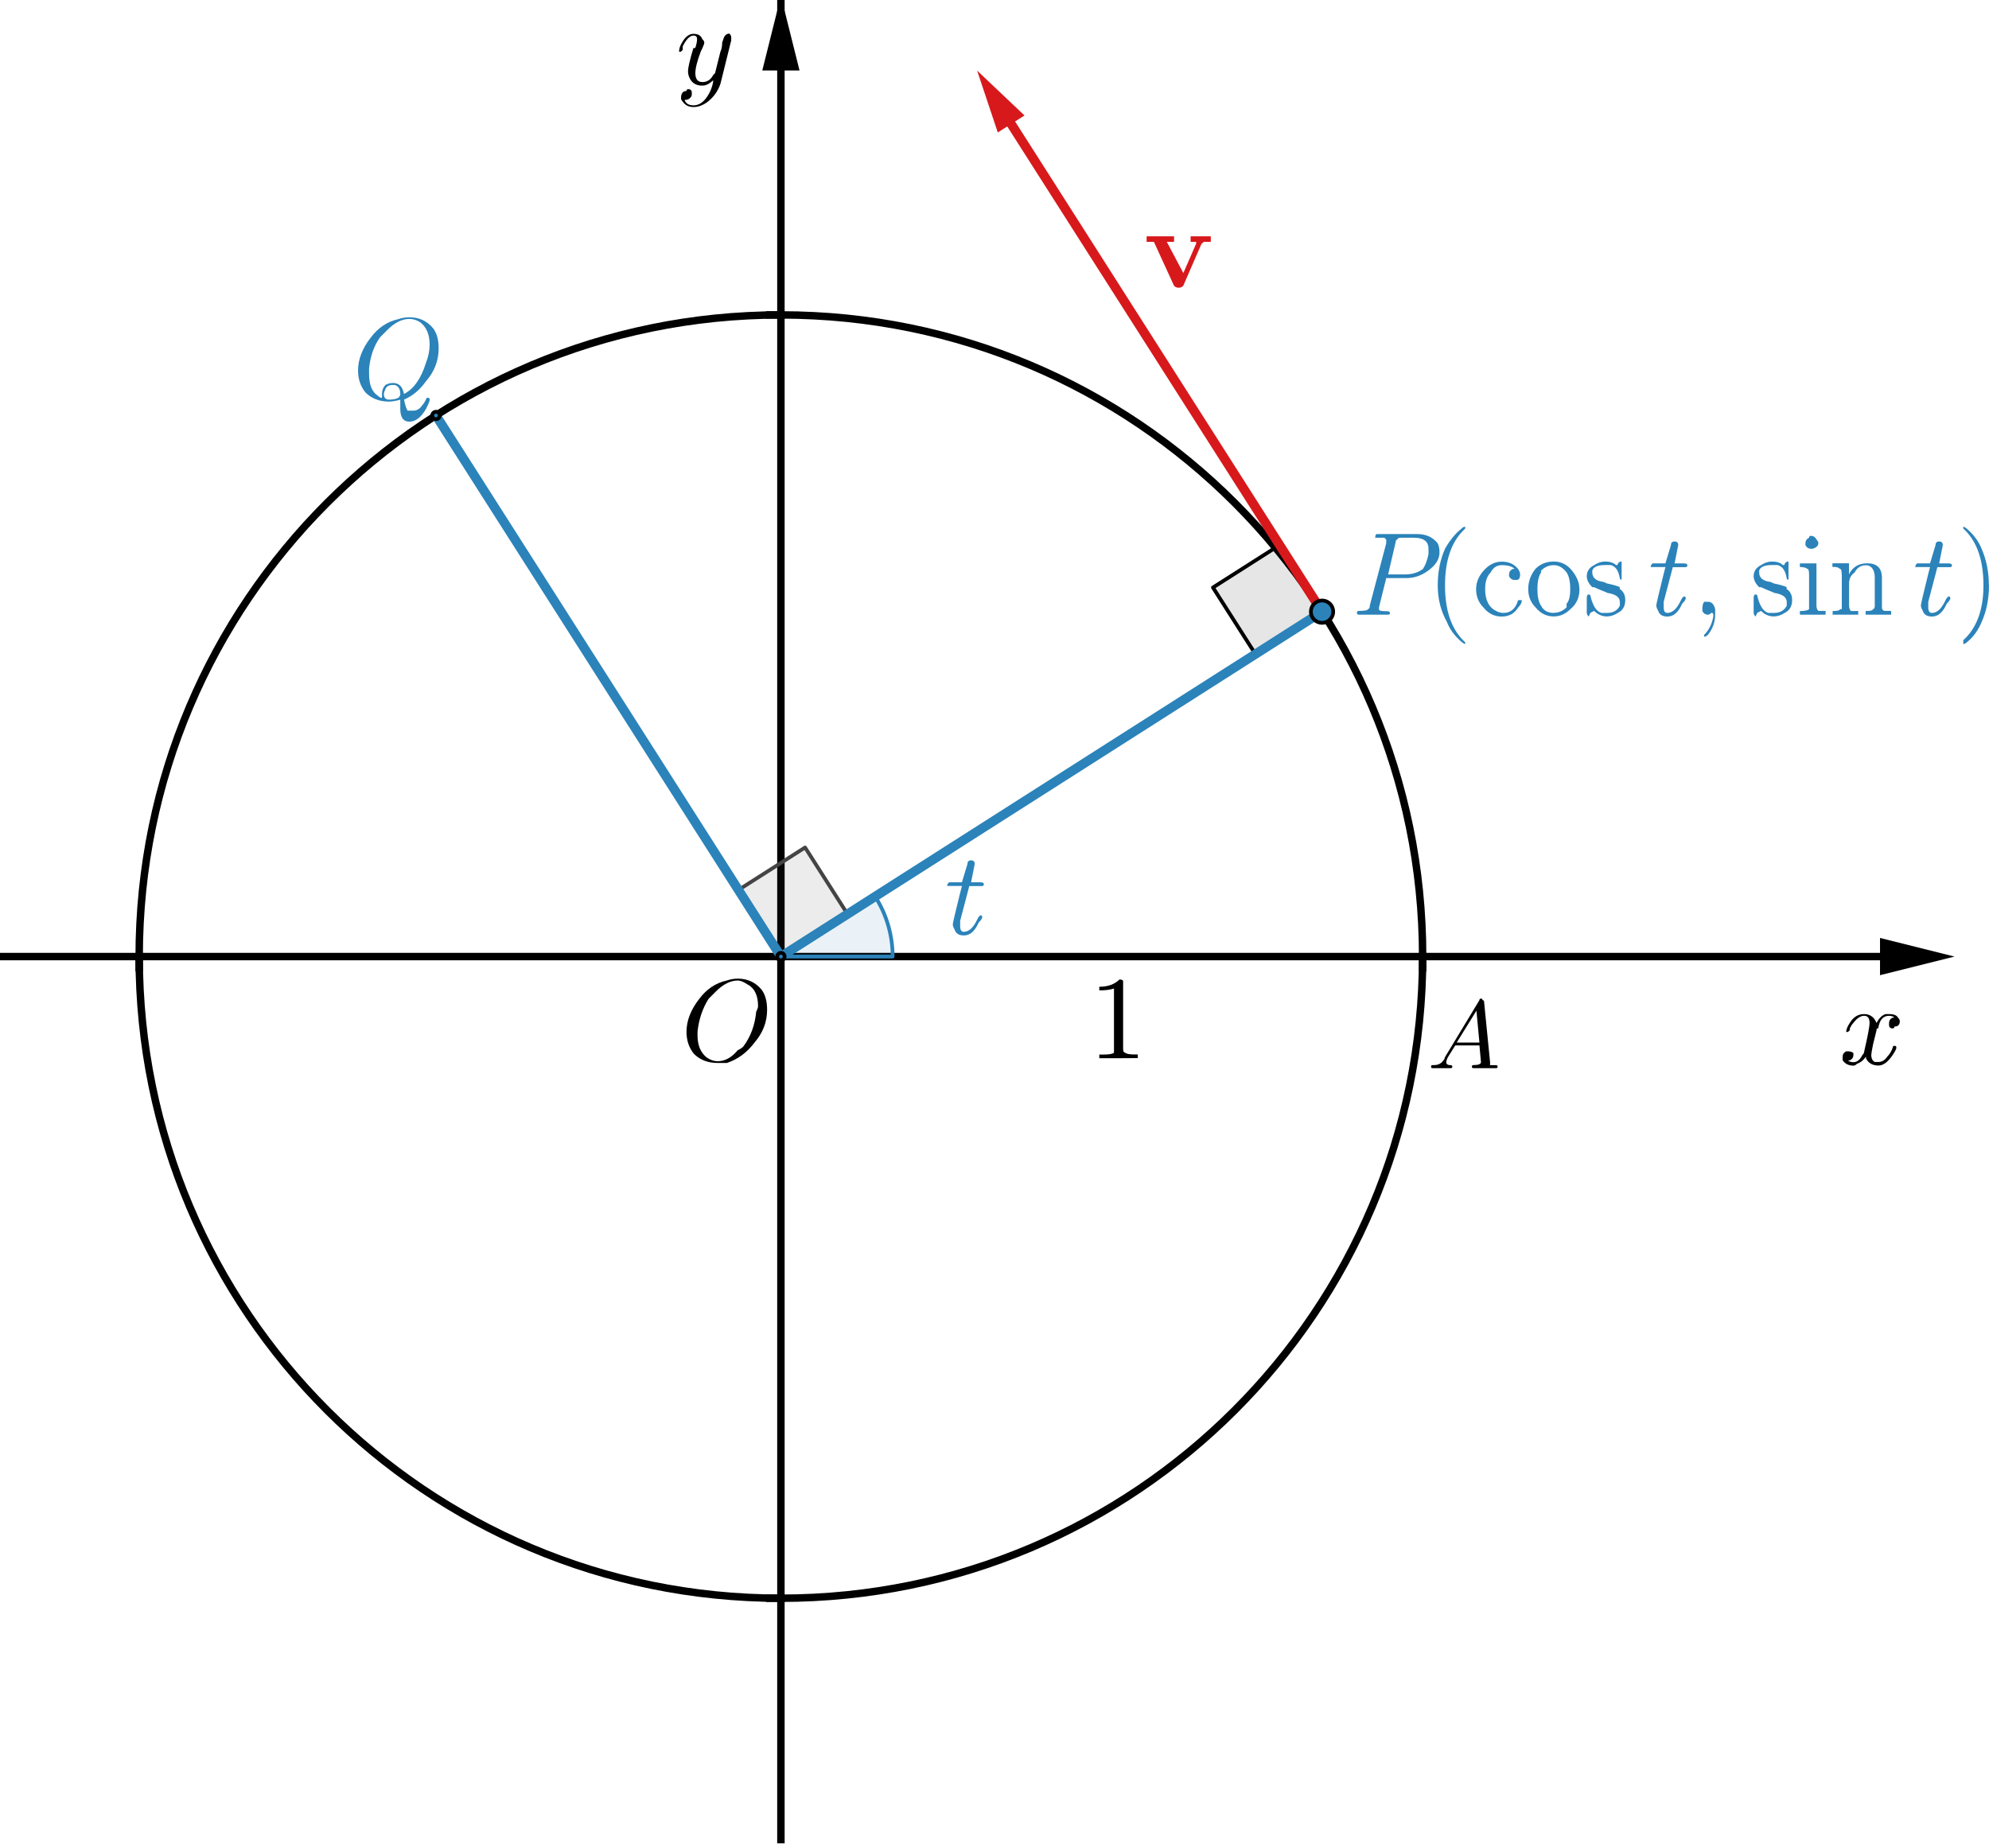 <?xml version='1.0' ?><svg xmlns:dc="http://purl.org/dc/elements/1.1/" xmlns:cc="http://creativecommons.org/ns#" xmlns:rdf="http://www.w3.org/1999/02/22-rdf-syntax-ns#" xmlns:svg="http://www.w3.org/2000/svg" xmlns="http://www.w3.org/2000/svg" id="svg8954" version="1.1" width="277.714" height="258.033" viewBox="80.187 1819.714 640.835 595.42" preserveAspectRatio="none">
  <defs id="defs9512">
    <clipPath id="clip1">
      <path d="m 0,0 0,509 574,0 0,-509 z" id="path8961" />
    </clipPath>
    <clipPath id="clip2">
      <path d="m 0,0 0,509 574,0 0,-509 z" id="path8970" />
    </clipPath>
    <clipPath id="clip3">
      <path d="m 0,0 0,509 574,0 0,-509 z" id="path8979" />
    </clipPath>
    <clipPath id="clip4">
      <path d="m 0,0 0,509 574,0 0,-509 z" id="path8988" />
    </clipPath>
    <clipPath id="clip5">
      <path d="m 0,0 0,509 574,0 0,-509 z" id="path8997" />
    </clipPath>
    <clipPath id="clip6">
      <path d="m 0,0 0,509 574,0 0,-509 z" id="path9006" />
    </clipPath>
    <clipPath id="clip7">
      <path d="m 0,0 0,509 574,0 0,-509 z" id="path9015" />
    </clipPath>
    <clipPath id="clip8">
      <path d="m 0,0 0,509 574,0 0,-509 z" id="path9024" />
    </clipPath>
    <clipPath id="clip9">
      <path id="path9035" d="m 0,0 0,509 574,0 0,-509 z" />
    </clipPath>
    <clipPath id="clip10">
      <path id="path9048" d="m 0,0 0,509 574,0 0,-509 z" />
    </clipPath>
    <clipPath id="clip11">
      <path id="path9061" d="m 0,0 0,509 574,0 0,-509 z" />
    </clipPath>
    <clipPath id="clip12">
      <path id="path9074" d="m 0,0 0,509 574,0 0,-509 z" />
    </clipPath>
    <clipPath id="clip13">
      <path id="path9087" d="m 0,0 0,509 574,0 0,-509 z" />
    </clipPath>
    <clipPath id="clip14">
      <path id="path9100" d="m 0,0 0,509 574,0 0,-509 z" />
    </clipPath>
    <clipPath id="clip15">
      <path id="path9113" d="m 0,0 0,509 574,0 0,-509 z" />
    </clipPath>
    <clipPath id="clip18">
      <path id="path9154" d="m 0,0 0,509 574,0 0,-509 z" />
    </clipPath>
    <clipPath id="clip19">
      <path id="path9167" d="m 0,0 0,509 574,0 0,-509 z" />
    </clipPath>
    <clipPath id="clip20">
      <path id="path9180" d="m 0,0 0,509 574,0 0,-509 z" />
    </clipPath>
    <clipPath id="clip22">
      <path id="path9208" d="m 0,0 0,509 574,0 0,-509 z" />
    </clipPath>
    <clipPath id="clip23">
      <path id="path9221" d="m 0,0 0,509 574,0 0,-509 z" />
    </clipPath>
    <clipPath id="clip25">
      <path id="path9249" d="m 0,0 0,509 574,0 0,-509 z" />
    </clipPath>
    <clipPath id="clip26">
      <path id="path9262" d="m 0,0 0,509 574,0 0,-509 z" />
    </clipPath>
    <clipPath id="clip39">
      <path id="path9455" d="m 0,0 0,509 574,0 0,-509 z" />
    </clipPath>
    <clipPath id="clip40">
      <path id="path9468" d="m 0,0 0,509 574,0 0,-509 z" />
    </clipPath>
  </defs>
  <title id="title8956" />
  <g transform="matrix(1.2,0,0,1.2,0,1816.023)" id="misc" style="stroke-width:1;stroke-linecap:square;stroke-linejoin:miter;stroke-miterlimit:10;stroke-dasharray:none;stroke-dashoffset:0" />
  <g transform="matrix(1.641,0,0,1.641,491.498,1861.556)" id="misc-2" style="stroke-width:1;stroke-linecap:square;stroke-linejoin:miter;stroke-miterlimit:10;stroke-dasharray:none;stroke-dashoffset:0" />
  <g id="g12320">
    <g style="stroke-width:1;stroke-linecap:square;stroke-linejoin:miter;stroke-miterlimit:10;stroke-dasharray:none;stroke-dashoffset:0" id="g8963" clip-path="url(#clip1)" transform="matrix(1.2,0,0,1.174,0,1816.1)">
      <g style="fill:none;stroke:#000000;stroke-width:2;stroke-linecap:butt;stroke-opacity:1" id="g8965">
        <path id="path8967" d="m 276.49,3 0,506" />
      </g>
    </g>
    <g style="stroke-width:1;stroke-linecap:square;stroke-linejoin:miter;stroke-miterlimit:10;stroke-dasharray:none;stroke-dashoffset:0" id="g8972" clip-path="url(#clip2)" transform="matrix(1.2,0,0,1.2,0,1816.023)">
      <g style="fill:#000000;fill-opacity:1;fill-rule:evenodd;stroke:none" id="g8974">
        <path id="path8976" d="m 276.49,2 -5,20 10,0" />
      </g>
    </g>
    <g id="g12312" transform="translate(-4.615,0)">
      <g transform="matrix(1.071,0,0,1.2,84.802,1816.023)" clip-path="url(#clip3)" id="g8981" style="stroke-width:1;stroke-linecap:square;stroke-linejoin:miter;stroke-miterlimit:10;stroke-dasharray:none;stroke-dashoffset:0">
        <g id="g8983" style="fill:none;stroke:#000000;stroke-width:2;stroke-linecap:butt;stroke-opacity:1">
          <path d="m 0,259.93 571,0" id="path8985" />
        </g>
      </g>
      <g transform="matrix(1.2,0,0,1.2,28.123,1816.023)" clip-path="url(#clip4)" id="g8990" style="stroke-width:1;stroke-linecap:square;stroke-linejoin:miter;stroke-miterlimit:10;stroke-dasharray:none;stroke-dashoffset:0">
        <g id="g8992" style="fill:#000000;fill-opacity:1;fill-rule:evenodd;stroke:none">
          <path d="m 572,259.93 -20,-5 0,10" id="path8994" />
        </g>
      </g>
    </g>
    <g style="stroke-width:1;stroke-linecap:square;stroke-linejoin:miter;stroke-miterlimit:10;stroke-dasharray:none;stroke-dashoffset:0" id="g8999" clip-path="url(#clip5)" transform="matrix(1.2,0,0,1.2,0,1816.023)">
      <g style="fill:none;stroke:#000000;stroke-width:2;stroke-linecap:butt;stroke-opacity:1" id="g9001">
        <path id="path9003" d="m 104.19,259.93 0,3" />
      </g>
    </g>
    <g style="stroke-width:1;stroke-linecap:square;stroke-linejoin:miter;stroke-miterlimit:10;stroke-dasharray:none;stroke-dashoffset:0" id="g9008" clip-path="url(#clip6)" transform="matrix(1.2,0,0,1.2,0,1816.023)">
      <g style="fill:none;stroke:#000000;stroke-width:2;stroke-linecap:butt;stroke-opacity:1" id="g9010">
        <path id="path9012" d="m 448.79,259.93 0,3" />
      </g>
    </g>
    <g style="stroke-width:1;stroke-linecap:square;stroke-linejoin:miter;stroke-miterlimit:10;stroke-dasharray:none;stroke-dashoffset:0" id="g9017" clip-path="url(#clip7)" transform="matrix(1.2,0,0,1.2,0,1816.023)">
      <g style="fill:none;stroke:#000000;stroke-width:2;stroke-linecap:butt;stroke-opacity:1" id="g9019">
        <path id="path9021" d="m 273.49,432.23 3,0" />
      </g>
    </g>
    <g style="stroke-width:1;stroke-linecap:square;stroke-linejoin:miter;stroke-miterlimit:10;stroke-dasharray:none;stroke-dashoffset:0" id="g9026" clip-path="url(#clip8)" transform="matrix(1.2,0,0,1.2,0,1816.023)">
      <g style="fill:none;stroke:#000000;stroke-width:2;stroke-linecap:butt;stroke-opacity:1" id="g9028">
        <path id="path9030" d="m 273.49,87.633 3,0" />
      </g>
    </g>
    <g style="stroke-width:1;stroke-linecap:square;stroke-linejoin:miter;stroke-miterlimit:10;stroke-dasharray:none;stroke-dashoffset:0" clip-path="url(#clip9)" id="g9037" transform="matrix(1.2,0,0,1.2,0,1816.023)">
      <g id="g9039" style="fill:none;stroke:#000000;stroke-width:2;stroke-linecap:round;stroke-linejoin:round;stroke-opacity:1">
        <path d="m 448.79,259.93 c 0,95.16 -77.14,172.3 -172.3,172.3 -95.16,0 -172.3,-77.14 -172.3,-172.3 0,-95.16 77.14,-172.297 172.3,-172.297 95.16,0 172.3,77.137 172.3,172.297 z" id="path9041" />
        <title id="title9043">Circle c</title>
        <desc id="desc9045">Circle c: Circle through B with center A</desc>
      </g>
    </g>
    <g style="stroke-width:1;stroke-linecap:square;stroke-linejoin:miter;stroke-miterlimit:10;stroke-dasharray:none;stroke-dashoffset:0" clip-path="url(#clip10)" id="g9050" transform="matrix(1.2,0,0,1.2,0,1816.023)">
      <g id="g9052" style="fill:#444444;fill-opacity:0.098;fill-rule:evenodd;stroke:none">
        <path d="m 276.49,259.93 17.89,-11.4 -11.4,-17.89 -17.89,11.4 11.4,17.89" id="path9054" />
        <title id="title9056">Angle Ã&#131;Â&#142;Ã&#130;Â±</title>
        <desc id="desc9058">Angle Ã&#131;Â&#142;Ã&#130;Â±: Angle between a, a&#39;_1</desc>
      </g>
    </g>
    <g style="stroke-width:1;stroke-linecap:square;stroke-linejoin:miter;stroke-miterlimit:10;stroke-dasharray:none;stroke-dashoffset:0" clip-path="url(#clip11)" id="g9063" transform="matrix(1.2,0,0,1.2,0,1816.023)">
      <g id="g9065" style="fill:none;stroke:#444444;stroke-linecap:round;stroke-linejoin:round;stroke-opacity:1">
        <path d="m 276.49,259.93 17.89,-11.4 -11.4,-17.89 -17.89,11.4 11.4,17.89" id="path9067" />
        <title id="title9069">Angle Ã&#131;Â&#142;Ã&#130;Â±</title>
        <desc id="desc9071">Angle Ã&#131;Â&#142;Ã&#130;Â±: Angle between a, a&#39;_1</desc>
      </g>
    </g>
    <g style="stroke-width:1;stroke-linecap:square;stroke-linejoin:miter;stroke-miterlimit:10;stroke-dasharray:none;stroke-dashoffset:0" clip-path="url(#clip12)" id="g9076" transform="matrix(1.2,0,0,1.2,0,1816.023)">
      <g id="g9078" style="fill:#000000;fill-opacity:0.098;fill-rule:evenodd;stroke:none">
        <path d="m 421.78,167.32 -11.4,-17.89 -17.89,11.4 11.41,17.89 17.88,-11.4" id="path9080" />
        <title id="title9082">Angle Ã&#131;Â&#142;Ã&#130;Â²</title>
        <desc id="desc9084">Angle Ã&#131;Â&#142;Ã&#130;Â²: Angle between A&#39;_2, C, A</desc>
      </g>
    </g>
    <g style="stroke-width:1;stroke-linecap:square;stroke-linejoin:miter;stroke-miterlimit:10;stroke-dasharray:none;stroke-dashoffset:0" clip-path="url(#clip13)" id="g9089" transform="matrix(1.2,0,0,1.2,0,1816.023)">
      <g id="g9091" style="fill:none;stroke:#000000;stroke-linecap:round;stroke-linejoin:round;stroke-opacity:1">
        <path d="m 421.78,167.32 -11.4,-17.89 -17.89,11.4 11.41,17.89 17.88,-11.4" id="path9093" />
        <title id="title9095">Angle Ã&#131;Â&#142;Ã&#130;Â²</title>
        <desc id="desc9097">Angle Ã&#131;Â&#142;Ã&#130;Â²: Angle between A&#39;_2, C, A</desc>
      </g>
    </g>
    <g style="stroke-width:1;stroke-linecap:square;stroke-linejoin:miter;stroke-miterlimit:10;stroke-dasharray:none;stroke-dashoffset:0" clip-path="url(#clip14)" id="g9102" transform="matrix(1.2,0,0,1.2,0,1816.023)">
      <g id="g9104" style="fill:#2b83ba;fill-opacity:0.098;fill-rule:nonzero;stroke:none">
        <path d="m 306.49,259.93 c 0,-5.71 -1.63,-11.31 -4.7,-16.12 l -25.3,16.12 z" id="path9106" />
        <title id="title9108">Angle Ã&#131;Â&#142;Ã&#130;Â³</title>
        <desc id="desc9110">Angle Ã&#131;Â&#142;Ã&#130;Â³: Angle between B, A, C</desc>
      </g>
    </g>
    <g style="stroke-width:1;stroke-linecap:square;stroke-linejoin:miter;stroke-miterlimit:10;stroke-dasharray:none;stroke-dashoffset:0" clip-path="url(#clip15)" id="g9115" transform="matrix(1.2,0,0,1.2,0,1816.023)">
      <g id="g9117" style="fill:none;stroke:#2b83ba;stroke-linecap:round;stroke-linejoin:round;stroke-opacity:1">
        <path d="m 306.49,259.93 c 0,-5.71 -1.63,-11.31 -4.7,-16.12 l -25.3,16.12 z" id="path9119" />
        <title id="title9121">Angle Ã&#131;Â&#142;Ã&#130;Â³</title>
        <desc id="desc9123">Angle Ã&#131;Â&#142;Ã&#130;Â³: Angle between B, A, C</desc>
      </g>
    </g>
    <g style="stroke-width:1;stroke-linecap:square;stroke-linejoin:miter;stroke-miterlimit:10;stroke-dasharray:none;stroke-dashoffset:0" transform="matrix(37.8,0,0,37.8,384.818,2120.53)" id="g9125">
      <clipPath id="clip16">
        <path d="m -15.095,-12.091 0,24.238 27.333,0 0,-24.238 z" id="path9128" />
      </clipPath>
      <g clip-path="url(#clip16)" id="g9130">
        <g id="g9132" style="fill:#2b83ba;fill-opacity:1;fill-rule:nonzero;stroke:none">
          <path d="M 0.203,-0.406 0.125,-0.109 q 0,0.031 0,0.047 0,0.047 0.031,0.047 0.062,0 0.109,-0.094 l 0.016,-0.031 q 0.016,-0.016 0.016,-0.016 0.016,0 0.016,0.016 0,0.016 -0.031,0.047 -0.047,0.109 -0.125,0.109 -0.062,0 -0.078,-0.047 Q 0.062,-0.062 0.062,-0.078 q 0,-0.016 0.062,-0.266 l 0.016,-0.062 -0.094,0 q -0.016,0 -0.016,0 l -0.016,0 0,0 q 0,-0.016 0.016,-0.031 l 0.016,0 0.094,0 0.047,-0.156 q 0,-0.031 0.031,-0.031 0.031,0 0.031,0.031 0,0 -0.031,0.156 l 0.078,0 q 0.031,0 0.031,0.016 0,0.016 -0.016,0.016 l 0,0 -0.016,0 -0.094,0 z" id="path9134" />
          <title id="title9136">Angle Ã&#131;Â&#142;Ã&#130;Â³</title>
          <desc id="desc9138">Angle Ã&#131;Â&#142;Ã&#130;Â³: Angle between B, A, C</desc>
        </g>
      </g>
    </g>
    <g style="fill:none;stroke:#2b83ba;stroke-width:2.5;stroke-linecap:round;stroke-linejoin:round;stroke-miterlimit:10;stroke-opacity:1;stroke-dasharray:none;stroke-dashoffset:0" id="g9145" transform="matrix(1.2,0,0,1.2,0,1816.023)">
      <path id="path9147" d="M 276.49,259.93 421.78,167.32" />
      <title id="title9149">Segment a</title>
      <desc id="desc9151">Segment a: Segment [A, C]</desc>
    </g>
    <g style="stroke-width:1;stroke-linecap:square;stroke-linejoin:miter;stroke-miterlimit:10;stroke-dasharray:none;stroke-dashoffset:0" clip-path="url(#clip18)" id="g9156" transform="matrix(1.2,0,0,1.2,0,1816.023)">
      <g id="g9158" style="fill:none;stroke:#2b83ba;stroke-width:2.5;stroke-linecap:round;stroke-linejoin:round;stroke-opacity:1">
        <path d="M 276.49,259.93 183.88,114.64" id="path9160" />
        <title id="title9162">Segment a&#39;_1</title>
        <desc id="desc9164">Segment a&#39;_1: Segment [A&#39;_1, C&#39;_1]</desc>
      </g>
    </g>
    <g style="stroke-width:1;stroke-linecap:square;stroke-linejoin:miter;stroke-miterlimit:10;stroke-dasharray:none;stroke-dashoffset:0" clip-path="url(#clip19)" id="g9169" transform="matrix(1.2,0,0,1.2,0,1816.023)">
      <g id="g9171" style="fill:none;stroke:#d7191c;stroke-width:2.5;stroke-linecap:round;stroke-linejoin:round;stroke-opacity:1">
        <path d="M 421.78,167.32 338.31,36.363" id="path9173" />
        <title id="title9175">Vector u</title>
        <desc id="desc9177">Vector u: Vector[C, A&#39;]</desc>
      </g>
    </g>
    <g style="stroke-width:1;stroke-linecap:square;stroke-linejoin:miter;stroke-miterlimit:10;stroke-dasharray:none;stroke-dashoffset:0" clip-path="url(#clip20)" id="g9182" transform="matrix(1.2,0,0,1.2,0,1816.023)">
      <g id="g9184" style="fill:#d7191c;fill-opacity:1;fill-rule:evenodd;stroke:none">
        <path d="m 329.17,22.027 12.72,12.051 -7.17,4.569 z" id="path9186" />
        <title id="title9188">Vector u</title>
        <desc id="desc9190">Vector u: Vector[C, A&#39;]</desc>
      </g>
    </g>
    <g style="stroke-width:1;stroke-linecap:square;stroke-linejoin:miter;stroke-miterlimit:10;stroke-dasharray:none;stroke-dashoffset:0" transform="matrix(37.8,0,0,37.8,448.406,1912.422)" id="g9192">
      <clipPath id="clip21">
        <path d="m -17.81,-3.825 0,24.238 27.334,0 0,-24.238 z" id="path9195" />
      </clipPath>
      <g clip-path="url(#clip21)" id="g9197">
        <g id="g9199" style="fill:#d7191c;fill-opacity:1;fill-rule:nonzero;stroke:none">
          <path d="M 0.5,-0.375 0.344,-0.016 Q 0.328,0 0.305,0 0.281,0 0.266,-0.016 l -0.172,-0.375 -0.062,0 0,-0.047 q 0,0 0.047,0 0.047,0 0.062,0 0.078,0 0.125,0 l 0,0.047 -0.062,0 0.141,0.266 0.109,-0.25 q 0,-0.016 0,-0.016 0,0 -0.047,0 l 0,-0.047 q 0.062,0 0.094,0 0.047,0 0.078,0 l 0,0.047 q -0.047,0 -0.055,0 -0.008,0 -0.023,0.016 z" id="path9201" />
          <title id="title9203">Vector u</title>
          <desc id="desc9205">Vector u: Vector[C, A&#39;]</desc>
        </g>
      </g>
    </g>
    <g style="stroke-width:1;stroke-linecap:square;stroke-linejoin:miter;stroke-miterlimit:10;stroke-dasharray:none;stroke-dashoffset:0" clip-path="url(#clip22)" id="g9210" transform="matrix(1.2,0,0,1.2,0,1816.023)">
      <g id="g9212" style="fill:#2b83ba;fill-opacity:1;fill-rule:nonzero;stroke:none">
        <path d="m 277.49,259.93 c 0,0.55 -0.45,1 -1,1 -0.55,0 -1,-0.45 -1,-1 0,-0.55 0.45,-1 1,-1 0.55,0 1,0.45 1,1 z" id="path9214" />
        <title id="title9216">Point A</title>
        <desc id="desc9218">Point A: Point on yAxis</desc>
      </g>
    </g>
    <g style="stroke-width:1;stroke-linecap:square;stroke-linejoin:miter;stroke-miterlimit:10;stroke-dasharray:none;stroke-dashoffset:0" clip-path="url(#clip23)" id="g9223" transform="matrix(1.2,0,0,1.2,0,1816.023)">
      <g id="g9225" style="fill:none;stroke:#000000;stroke-linecap:round;stroke-linejoin:round;stroke-opacity:1">
        <path d="m 277.49,259.93 c 0,0.55 -0.45,1 -1,1 -0.55,0 -1,-0.45 -1,-1 0,-0.55 0.45,-1 1,-1 0.55,0 1,0.45 1,1 z" id="path9227" />
        <title id="title9229">Point A</title>
        <desc id="desc9231">Point A: Point on yAxis</desc>
      </g>
    </g>
    <g style="fill:#000000;fill-opacity:1;stroke-width:1;stroke-linecap:square;stroke-linejoin:miter;stroke-miterlimit:10;stroke-dasharray:none;stroke-dashoffset:0" transform="matrix(37.8,0,0,37.8,299.594,2161.661)" id="g9233">
      <clipPath id="clip24">
        <path d="m -12.095,-13.54 0,24.238 27.333,0 0,-24.238 z" id="path9236" />
      </clipPath>
      <g clip-path="url(#clip24)" id="g9238" style="fill:#000000;fill-opacity:1">
        <g id="g9240" style="fill:#000000;fill-opacity:1;fill-rule:nonzero;stroke:none">
          <path d="m 0.734,-0.438 0,0 q 0,0.156 -0.109,0.281 -0.094,0.125 -0.234,0.172 -0.047,0 -0.078,0 -0.125,0 -0.203,-0.078 -0.063,-0.078 -0.063,-0.188 0,-0.141 0.109,-0.281 0.094,-0.125 0.234,-0.156 0.047,-0.016 0.094,-0.016 0.125,0 0.203,0.094 0.047,0.062 0.047,0.172 z M 0.312,0 l 0,0 Q 0.406,0 0.484,-0.094 0.516,-0.109 0.531,-0.125 0.625,-0.25 0.641,-0.422 q 0.016,-0.031 0.016,-0.047 0,-0.141 -0.094,-0.188 0,0 0,0 -0.047,-0.031 -0.078,-0.031 -0.094,0 -0.188,0.094 -0.031,0.031 -0.062,0.062 -0.078,0.125 -0.094,0.281 0,0.016 0,0.031 0,0.125 0.078,0.188 Q 0.266,0 0.312,0 z" id="path9242" style="fill:#000000;fill-opacity:1" />
          <title id="title9244">Point A</title>
          <desc id="desc9246">Point A: Point on yAxis</desc>
        </g>
      </g>
    </g>
    <g style="stroke-width:1;stroke-linecap:square;stroke-linejoin:miter;stroke-miterlimit:10;stroke-dasharray:none;stroke-dashoffset:0" clip-path="url(#clip25)" id="g9251" transform="matrix(1.2,0,0,1.2,0,1816.023)">
      <g id="g9253" style="fill:#2b83ba;fill-opacity:1;fill-rule:nonzero;stroke:none">
        <path d="m 424.78,167.32 c 0,1.66 -1.34,3 -3,3 -1.65,0 -3,-1.34 -3,-3 0,-1.66 1.35,-3 3,-3 1.66,0 3,1.34 3,3 z" id="path9255" />
        <title id="title9257">Point C</title>
        <desc id="desc9259">Point C: Point on c</desc>
      </g>
    </g>
    <g style="stroke-width:1;stroke-linecap:square;stroke-linejoin:miter;stroke-miterlimit:10;stroke-dasharray:none;stroke-dashoffset:0" clip-path="url(#clip26)" id="g9264" transform="matrix(1.2,0,0,1.2,0,1816.023)">
      <g id="g9266" style="fill:none;stroke:#000000;stroke-linecap:round;stroke-linejoin:round;stroke-opacity:1">
        <path d="m 424.78,167.32 c 0,1.66 -1.34,3 -3,3 -1.65,0 -3,-1.34 -3,-3 0,-1.66 1.35,-3 3,-3 1.66,0 3,1.34 3,3 z" id="path9268" />
        <title id="title9270">Point C</title>
        <desc id="desc9272">Point C: Point on c</desc>
      </g>
    </g>
    <g id="g10068" transform="matrix(1.5,0,0,1.5,-265.606,-1013.611)">
      <g id="g9274" transform="matrix(25.2,0,0,25.2,520.8,2020.923)" style="stroke-width:1;stroke-linecap:square;stroke-linejoin:miter;stroke-miterlimit:10;stroke-dasharray:none;stroke-dashoffset:0">
        <clipPath id="clip27">
          <path id="path9277" d="m -20.667,-8.131 0,24.238 27.334,0 0,-24.238 z" />
        </clipPath>
        <g id="g9279" clip-path="url(#clip27)">
          <g style="fill:#2b83ba;fill-opacity:1;fill-rule:nonzero;stroke:none" id="g9281">
            <path id="path9283" d="m 0.297,-0.312 0,0 -0.062,0.25 0,0.016 q 0,0.016 0.047,0.016 l 0,0 0,0 0.016,0 q 0.031,0 0.031,0.016 Q 0.328,0 0.312,0 L 0.25,0 l 0,0 -0.062,0 0,0 -0.125,0 0,0 q -0.016,0 -0.016,-0.016 0,-0.016 0.016,-0.016 l 0,0 q 0.078,0 0.078,-0.016 0.016,0 0.016,-0.031 0,0 0,0 L 0.297,-0.609 q 0,-0.016 0,-0.031 0,0 -0.016,-0.016 l 0,0 0,0 q 0,0 0,0 -0.031,0 -0.047,0 -0.031,0 -0.031,0 0,0 0,0 0,-0.031 0.016,-0.031 l 0,0 0.016,0 0.328,0 q 0.109,0 0.172,0.078 0.016,0.031 0.016,0.078 0,0.078 -0.078,0.141 -0.094,0.078 -0.203,0.078 l -0.172,0 z m 0.078,-0.297 -0.062,0.266 0.141,0 q 0.094,0 0.156,-0.047 0.031,-0.047 0.047,-0.125 l 0,0 q 0,-0.031 0,-0.047 0,-0.094 -0.125,-0.094 l -0.109,0 q -0.031,0 -0.031,0.016 l 0,0 0,0 0,0 0,0 q -0.016,0 -0.016,0.031 z" />
            <title id="title9285">Point C</title>
            <desc id="desc9287">Point C: Point on c</desc>
          </g>
        </g>
      </g>
      <g id="g9289" transform="matrix(25.2,0,0,25.2,536.976,2020.923)" style="stroke-width:1;stroke-linecap:square;stroke-linejoin:miter;stroke-miterlimit:10;stroke-dasharray:none;stroke-dashoffset:0">
        <clipPath id="clip28">
          <path id="path9292" d="m -21.309,-8.131 0,24.238 27.334,0 0,-24.238 z" />
        </clipPath>
        <g id="g9294" clip-path="url(#clip28)">
          <g style="fill:#2b83ba;fill-opacity:1;fill-rule:nonzero;stroke:none" id="g9296">
            <path id="path9298" d="m 0.328,0.234 0,0 q 0,0.016 0,0.016 Q 0.312,0.25 0.266,0.203 0.203,0.141 0.172,0.062 0.094,-0.078 0.094,-0.25 q 0,-0.172 0.062,-0.312 0.062,-0.109 0.141,-0.172 Q 0.312,-0.75 0.328,-0.75 q 0,0 0,0.016 0,0 -0.016,0.016 -0.156,0.156 -0.156,0.469 0,0.312 0.156,0.469 0.016,0.016 0.016,0.016 z" />
            <title id="title9300">Point C</title>
            <desc id="desc9302">Point C: Point on c</desc>
          </g>
        </g>
      </g>
      <g id="g9304" transform="matrix(25.2,0,0,25.2,546.78,2020.923)" style="stroke-width:1;stroke-linecap:square;stroke-linejoin:miter;stroke-miterlimit:10;stroke-dasharray:none;stroke-dashoffset:0">
        <clipPath id="clip29">
          <path id="path9307" d="m -21.698,-8.131 0,24.238 27.334,0 0,-24.238 z" />
        </clipPath>
        <g id="g9309" clip-path="url(#clip29)">
          <g style="fill:#2b83ba;fill-opacity:1;fill-rule:nonzero;stroke:none" id="g9311">
            <path id="path9313" d="M 0.359,-0.391 Q 0.328,-0.422 0.25,-0.422 q -0.062,0 -0.094,0.062 -0.047,0.047 -0.047,0.141 0,0.141 0.094,0.188 0.031,0.016 0.062,0.016 0.094,0 0.125,-0.109 0,0 0.016,0 0.016,0 0.016,0 0,0.031 -0.031,0.062 Q 0.344,0.016 0.25,0.016 q -0.094,0 -0.156,-0.078 -0.062,-0.062 -0.062,-0.156 0,-0.094 0.078,-0.172 0.062,-0.062 0.141,-0.062 0.078,0 0.125,0.047 0.031,0.031 0.031,0.062 0,0.047 -0.031,0.047 -0.016,0 -0.016,0 -0.031,0 -0.047,-0.031 0,0 0,-0.016 0,-0.031 0.031,-0.047 0.016,0 0.016,0 z" />
            <title id="title9315">Point C</title>
            <desc id="desc9317">Point C: Point on c</desc>
          </g>
        </g>
      </g>
      <g id="g9319" transform="matrix(25.2,0,0,25.2,557.976,2020.923)" style="stroke-width:1;stroke-linecap:square;stroke-linejoin:miter;stroke-miterlimit:10;stroke-dasharray:none;stroke-dashoffset:0">
        <clipPath id="clip30">
          <path id="path9322" d="m -22.142,-8.131 0,24.238 27.333,0 0,-24.238 z" />
        </clipPath>
        <g id="g9324" clip-path="url(#clip30)">
          <g style="fill:#2b83ba;fill-opacity:1;fill-rule:nonzero;stroke:none" id="g9326">
            <path id="path9328" d="m 0.469,-0.219 0,0 q 0,0.109 -0.078,0.172 -0.062,0.062 -0.141,0.062 -0.094,0 -0.156,-0.078 -0.062,-0.062 -0.062,-0.156 0,-0.094 0.062,-0.172 0.062,-0.062 0.156,-0.062 0.094,0 0.156,0.078 0.062,0.078 0.062,0.156 z M 0.25,-0.016 l 0,0 q 0.062,0 0.109,-0.047 l 0,-0.031 q 0.031,-0.031 0.031,-0.125 0,-0.094 -0.031,-0.141 -0.047,-0.062 -0.109,-0.062 -0.062,0 -0.109,0.047 0,0 0,0.016 -0.031,0.047 -0.031,0.141 0,0.094 0.031,0.141 0.031,0.062 0.109,0.062 z" />
            <title id="title9330">Point C</title>
            <desc id="desc9332">Point C: Point on c</desc>
          </g>
        </g>
      </g>
      <g id="g9334" transform="matrix(25.2,0,0,25.2,570.576,2020.923)" style="stroke-width:1;stroke-linecap:square;stroke-linejoin:miter;stroke-miterlimit:10;stroke-dasharray:none;stroke-dashoffset:0">
        <clipPath id="clip31">
          <path id="path9337" d="m -22.642,-8.131 0,24.238 27.333,0 0,-24.238 z" />
        </clipPath>
        <g id="g9339" clip-path="url(#clip31)">
          <g style="fill:#2b83ba;fill-opacity:1;fill-rule:nonzero;stroke:none" id="g9341">
            <path id="path9343" d="m 0.203,-0.188 0,0 Q 0.125,-0.219 0.094,-0.234 q -0.016,0 -0.016,0 -0.047,-0.047 -0.047,-0.094 0,-0.062 0.062,-0.094 0.047,-0.031 0.094,-0.031 0.062,0 0.094,0.031 0.016,0 0.016,-0.016 0.016,-0.016 0.031,-0.016 0,0.016 0,0.031 l 0,0.094 q 0,0.031 0,0.031 l 0,0 0,0 0,0 q -0.016,0 -0.016,-0.016 -0.016,-0.094 -0.078,-0.109 -0.016,0 -0.047,0 -0.094,0 -0.109,0.047 0,0.016 0,0.016 0,0.062 0.078,0.078 0.016,0 0.047,0.016 0.078,0.016 0.109,0.031 0,0 0,0.016 0.047,0.031 0.047,0.094 0,0.078 -0.062,0.109 -0.047,0.031 -0.094,0.031 -0.062,0 -0.109,-0.047 L 0.062,-0.016 Q 0.047,0.016 0.047,0.016 0.031,0 0.031,-0.016 l 0,-0.125 q 0,-0.031 0.016,-0.031 l 0,0 0,0 0,0 q 0.016,0 0.016,0.016 0,0 0,0 0.031,0.125 0.094,0.141 0.016,0 0.047,0 0.078,0 0.109,-0.062 0,-0.016 0,-0.031 0,-0.062 -0.109,-0.078 z" />
            <title id="title9345">Point C</title>
            <desc id="desc9347">Point C: Point on c</desc>
          </g>
        </g>
      </g>
      <g id="g9349" transform="matrix(25.2,0,0,25.2,584.724,2020.923)" style="stroke-width:1;stroke-linecap:square;stroke-linejoin:miter;stroke-miterlimit:10;stroke-dasharray:none;stroke-dashoffset:0">
        <clipPath id="clip32">
          <path id="path9352" d="m -23.203,-8.131 0,24.238 27.333,0 0,-24.238 z" />
        </clipPath>
        <g id="g9354" clip-path="url(#clip32)">
          <g style="fill:#2b83ba;fill-opacity:1;fill-rule:nonzero;stroke:none" id="g9356">
            <path id="path9358" d="M 0.203,-0.406 0.125,-0.109 q 0,0.031 0,0.047 0,0.047 0.031,0.047 0.062,0 0.109,-0.094 l 0.016,-0.031 q 0.016,-0.016 0.016,-0.016 0.016,0 0.016,0.016 0,0.016 -0.031,0.047 -0.047,0.109 -0.125,0.109 -0.062,0 -0.078,-0.047 Q 0.062,-0.062 0.062,-0.078 q 0,-0.016 0.062,-0.266 l 0.016,-0.062 -0.094,0 q -0.016,0 -0.016,0 l -0.016,0 0,0 q 0,-0.016 0.016,-0.031 l 0.016,0 0.094,0 0.047,-0.156 q 0,-0.031 0.031,-0.031 0.031,0 0.031,0.031 0,0 -0.031,0.156 l 0.078,0 q 0.031,0 0.031,0.016 0,0.016 -0.016,0.016 l 0,0 -0.016,0 -0.094,0 z" />
            <title id="title9360">Point C</title>
            <desc id="desc9362">Point C: Point on c</desc>
          </g>
        </g>
      </g>
      <g id="g9364" transform="matrix(25.2,0,0,25.2,593.82,2020.923)" style="stroke-width:1;stroke-linecap:square;stroke-linejoin:miter;stroke-miterlimit:10;stroke-dasharray:none;stroke-dashoffset:0">
        <clipPath id="clip33">
          <path id="path9367" d="m -23.564,-8.131 0,24.238 27.333,0 0,-24.238 z" />
        </clipPath>
        <g id="g9369" clip-path="url(#clip33)">
          <g style="fill:#2b83ba;fill-opacity:1;fill-rule:nonzero;stroke:none" id="g9371">
            <path id="path9373" d="m 0.203,0 0,0 q 0,0.094 -0.062,0.172 Q 0.125,0.188 0.109,0.188 q 0,0 0,0 0,-0.016 0,-0.016 0.062,-0.062 0.078,-0.156 0,0 0,-0.016 0,-0.016 -0.016,-0.016 0,0 0,0 Q 0.156,0 0.141,0 0.109,0 0.094,-0.031 q 0,-0.016 0,-0.016 0,-0.047 0.016,-0.063 0.016,0 0.031,0 0.047,0 0.062,0.063 0,0.016 0,0.047 z" />
            <title id="title9375">Point C</title>
            <desc id="desc9377">Point C: Point on c</desc>
          </g>
        </g>
      </g>
      <g id="g9379" transform="matrix(25.2,0,0,25.2,606.42,2020.923)" style="stroke-width:1;stroke-linecap:square;stroke-linejoin:miter;stroke-miterlimit:10;stroke-dasharray:none;stroke-dashoffset:0">
        <clipPath id="clip34">
          <path id="path9382" d="m -24.064,-8.131 0,24.238 27.333,0 0,-24.238 z" />
        </clipPath>
        <g id="g9384" clip-path="url(#clip34)">
          <g style="fill:#2b83ba;fill-opacity:1;fill-rule:nonzero;stroke:none" id="g9386">
            <path id="path9388" d="m 0.203,-0.188 0,0 Q 0.125,-0.219 0.094,-0.234 q -0.016,0 -0.016,0 -0.047,-0.047 -0.047,-0.094 0,-0.062 0.062,-0.094 0.047,-0.031 0.094,-0.031 0.062,0 0.094,0.031 0.016,0 0.016,-0.016 0.016,-0.016 0.031,-0.016 0,0.016 0,0.031 l 0,0.094 q 0,0.031 0,0.031 l 0,0 0,0 0,0 q -0.016,0 -0.016,-0.016 -0.016,-0.094 -0.078,-0.109 -0.016,0 -0.047,0 -0.094,0 -0.109,0.047 0,0.016 0,0.016 0,0.062 0.078,0.078 0.016,0 0.047,0.016 0.078,0.016 0.109,0.031 0,0 0,0.016 0.047,0.031 0.047,0.094 0,0.078 -0.062,0.109 -0.047,0.031 -0.094,0.031 -0.062,0 -0.109,-0.047 L 0.062,-0.016 Q 0.047,0.016 0.047,0.016 0.031,0 0.031,-0.016 l 0,-0.125 q 0,-0.031 0.016,-0.031 l 0,0 0,0 0,0 q 0.016,0 0.016,0.016 0,0 0,0 0.031,0.125 0.094,0.141 0.016,0 0.047,0 0.078,0 0.109,-0.062 0,-0.016 0,-0.031 0,-0.062 -0.109,-0.078 z" />
            <title id="title9390">Point C</title>
            <desc id="desc9392">Point C: Point on c</desc>
          </g>
        </g>
      </g>
      <g id="g9394" transform="matrix(25.2,0,0,25.2,616.356,2020.923)" style="stroke-width:1;stroke-linecap:square;stroke-linejoin:miter;stroke-miterlimit:10;stroke-dasharray:none;stroke-dashoffset:0">
        <clipPath id="clip35">
          <path id="path9397" d="m -24.459,-8.131 0,24.238 27.334,0 0,-24.238 z" />
        </clipPath>
        <g id="g9399" clip-path="url(#clip35)">
          <g style="fill:#2b83ba;fill-opacity:1;fill-rule:nonzero;stroke:none" id="g9401">
            <path id="path9403" d="m 0.172,-0.438 0,0 0,0.359 q 0,0.031 0.016,0.047 l 0,0 q 0.016,0 0.062,0 L 0.25,0 Q 0.141,0 0.141,0 0.125,0 0.031,0 l 0,-0.031 q 0.062,0 0.078,-0.016 l 0,0 q 0,0 0,-0.031 l 0,-0.266 q 0,-0.047 -0.016,-0.047 l 0,0 0,0 0,0 0,0 Q 0.078,-0.406 0.031,-0.406 l 0,-0.031 0.141,0 z M 0.188,-0.609 q 0,0.031 -0.047,0.047 0,0 -0.016,0 -0.031,0 -0.047,-0.031 l 0,0 q 0,-0.016 0,-0.016 0,-0.031 0.031,-0.047 0,-0.016 0.016,-0.016 0.031,0 0.047,0.031 0.016,0.016 0.016,0.031 z" />
            <title id="title9405">Point C</title>
            <desc id="desc9407">Point C: Point on c</desc>
          </g>
        </g>
      </g>
      <g id="g9409" transform="matrix(25.2,0,0,25.2,623.364,2020.923)" style="stroke-width:1;stroke-linecap:square;stroke-linejoin:miter;stroke-miterlimit:10;stroke-dasharray:none;stroke-dashoffset:0">
        <clipPath id="clip36">
          <path id="path9412" d="m -24.736,-8.131 0,24.238 27.333,0 0,-24.238 z" />
        </clipPath>
        <g id="g9414" clip-path="url(#clip36)">
          <g style="fill:#2b83ba;fill-opacity:1;fill-rule:nonzero;stroke:none" id="g9416">
            <path id="path9418" d="m 0.109,-0.344 q 0,-0.047 -0.016,-0.047 -0.016,-0.016 -0.047,-0.016 l -0.016,0 0,-0.031 0.141,0 0,0.094 q 0.047,-0.094 0.156,-0.094 0.062,0 0.094,0.031 0.031,0.031 0.031,0.094 0,0.016 0,0.062 l 0,0.188 q 0,0.031 0.031,0.031 0.016,0 0.047,0 L 0.531,0 Q 0.438,0 0.422,0 q 0,0 -0.109,0 l 0,-0.031 q 0.062,0 0.062,-0.016 l 0,0 q 0.016,0 0.016,-0.031 l 0,-0.234 q 0,-0.094 -0.062,-0.109 0,0 -0.016,0 -0.062,0 -0.094,0.062 -0.047,0.031 -0.047,0.094 l 0,0.187 q 0,0.031 0.016,0.047 0.016,0 0.062,0 L 0.25,0 q -0.094,0 -0.109,0 0,0 -0.109,0 l 0,-0.031 q 0.062,0 0.062,-0.016 l 0.016,0 q 0,0 0,-0.031 l 0,-0.266 z" />
            <title id="title9420">Point C</title>
            <desc id="desc9422">Point C: Point on c</desc>
          </g>
        </g>
      </g>
      <g id="g9424" transform="matrix(25.2,0,0,25.2,641.556,2020.923)" style="stroke-width:1;stroke-linecap:square;stroke-linejoin:miter;stroke-miterlimit:10;stroke-dasharray:none;stroke-dashoffset:0">
        <clipPath id="clip37">
          <path id="path9427" d="m -25.459,-8.131 0,24.238 27.334,0 0,-24.238 z" />
        </clipPath>
        <g id="g9429" clip-path="url(#clip37)">
          <g style="fill:#2b83ba;fill-opacity:1;fill-rule:nonzero;stroke:none" id="g9431">
            <path id="path9433" d="M 0.203,-0.406 0.125,-0.109 q 0,0.031 0,0.047 0,0.047 0.031,0.047 0.062,0 0.109,-0.094 l 0.016,-0.031 q 0.016,-0.016 0.016,-0.016 0.016,0 0.016,0.016 0,0.016 -0.031,0.047 -0.047,0.109 -0.125,0.109 -0.062,0 -0.078,-0.047 Q 0.062,-0.062 0.062,-0.078 q 0,-0.016 0.062,-0.266 l 0.016,-0.062 -0.094,0 q -0.016,0 -0.016,0 l -0.016,0 0,0 q 0,-0.016 0.016,-0.031 l 0.016,0 0.094,0 0.047,-0.156 q 0,-0.031 0.031,-0.031 0.031,0 0.031,0.031 0,0 -0.031,0.156 l 0.078,0 q 0.031,0 0.031,0.016 0,0.016 -0.016,0.016 l 0,0 -0.016,0 -0.094,0 z" />
            <title id="title9435">Point C</title>
            <desc id="desc9437">Point C: Point on c</desc>
          </g>
        </g>
      </g>
      <g id="g9439" transform="matrix(25.2,0,0,25.2,650.664,2020.923)" style="stroke-width:1;stroke-linecap:square;stroke-linejoin:miter;stroke-miterlimit:10;stroke-dasharray:none;stroke-dashoffset:0">
        <clipPath id="clip38">
          <path id="path9442" d="m -25.82,-8.131 0,24.238 27.334,0 0,-24.238 z" />
        </clipPath>
        <g id="g9444" clip-path="url(#clip38)">
          <g style="fill:#2b83ba;fill-opacity:1;fill-rule:nonzero;stroke:none" id="g9446">
            <path id="path9448" d="m 0.281,-0.25 0,0 q 0,0.172 -0.062,0.312 Q 0.172,0.172 0.094,0.234 0.078,0.25 0.062,0.25 q 0,0 0,-0.016 0,0 0,-0.016 Q 0.234,0.062 0.234,-0.25 q 0,-0.312 -0.156,-0.469 l 0,0 Q 0.062,-0.734 0.062,-0.734 q 0,-0.016 0,-0.016 0.016,0 0.062,0.047 0.062,0.062 0.094,0.141 0.062,0.141 0.062,0.312 z" />
            <title id="title9450">Point C</title>
            <desc id="desc9452">Point C: Point on c</desc>
          </g>
        </g>
      </g>
    </g>
    <g style="stroke-width:1;stroke-linecap:square;stroke-linejoin:miter;stroke-miterlimit:10;stroke-dasharray:none;stroke-dashoffset:0" clip-path="url(#clip39)" id="g9457" transform="matrix(1.2,0,0,1.2,0,1816.023)">
      <g id="g9459" style="fill:#2b83ba;fill-opacity:1;fill-rule:nonzero;stroke:none">
        <path d="m 184.88,114.64 c 0,0.55 -0.45,1 -1,1 -0.55,0 -1,-0.45 -1,-1 0,-0.55 0.45,-1 1,-1 0.55,0 1,0.45 1,1 z" id="path9461" />
        <title id="title9463">Point C&#39;_1</title>
        <desc id="desc9465">Point C&#39;_1: C rotated by angle 90Ã&#131;Â&#130;Ã&#130;Â°</desc>
      </g>
    </g>
    <g style="stroke-width:1;stroke-linecap:square;stroke-linejoin:miter;stroke-miterlimit:10;stroke-dasharray:none;stroke-dashoffset:0" clip-path="url(#clip40)" id="g9470" transform="matrix(1.2,0,0,1.2,0,1816.023)">
      <g id="g9472" style="fill:none;stroke:#000000;stroke-linecap:round;stroke-linejoin:round;stroke-opacity:1">
        <path d="m 184.88,114.64 c 0,0.55 -0.45,1 -1,1 -0.55,0 -1,-0.45 -1,-1 0,-0.55 0.45,-1 1,-1 0.55,0 1,0.45 1,1 z" id="path9474" />
        <title id="title9476">Point C&#39;_1</title>
        <desc id="desc9478">Point C&#39;_1: C rotated by angle 90Ã&#131;Â&#130;Ã&#130;Â°</desc>
      </g>
    </g>
    <g style="stroke-width:1;stroke-linecap:square;stroke-linejoin:miter;stroke-miterlimit:10;stroke-dasharray:none;stroke-dashoffset:0" transform="matrix(37.8,0,0,37.8,193.809,1948.48)" id="g9480">
      <clipPath id="clip41">
        <path d="m -7.714,-5.35 0,24.238 27.333,0 0,-24.238 z" id="path9483" />
      </clipPath>
      <g clip-path="url(#clip41)" id="g9485">
        <g id="g9487" style="fill:#2b83ba;fill-opacity:1;fill-rule:nonzero;stroke:none">
          <path d="m 0.438,0 0,0 q 0.016,0.078 0.031,0.094 0.016,0 0.047,0 0.047,0 0.078,-0.047 Q 0.609,0.031 0.625,0 q 0,-0.016 0.016,-0.016 0.016,0 0.016,0.016 0,0.016 -0.031,0.078 Q 0.562,0.188 0.484,0.188 q -0.078,0 -0.078,-0.109 0,-0.016 0,-0.078 -0.062,0.016 -0.094,0.016 -0.125,0 -0.203,-0.078 -0.063,-0.078 -0.063,-0.188 0,-0.141 0.109,-0.281 0.094,-0.125 0.234,-0.156 0.047,-0.016 0.094,-0.016 0.125,0 0.203,0.094 0.047,0.062 0.047,0.172 0,0.156 -0.109,0.281 Q 0.547,-0.047 0.438,0 z M 0.25,-0.016 l 0,-0.016 0,-0.016 q 0,-0.047 0.031,-0.078 0.031,-0.016 0.062,-0.016 0.078,0 0.094,0.094 0,0 0,0 0.125,-0.063 0.188,-0.266 0.031,-0.078 0.031,-0.156 0,-0.125 -0.078,-0.188 l 0,0 0,0 Q 0.531,-0.688 0.484,-0.688 q -0.094,0 -0.188,0.094 -0.031,0.031 -0.062,0.062 -0.078,0.109 -0.094,0.266 0,0.031 0,0.047 0,0.141 0.078,0.188 0.016,0.016 0.031,0.016 z M 0.312,0 l 0,0 q 0.047,0 0.078,-0.016 0.016,-0.016 0.016,-0.031 0,-0.063 -0.047,-0.078 l 0,0 q 0,0 -0.016,0 -0.047,0 -0.062,0.031 Q 0.266,-0.062 0.266,-0.047 0.266,0 0.312,0 z" id="path9489" />
          <title id="title9491">Point C&#39;_1</title>
          <desc id="desc9493">Point C&#39;_1: C rotated by angle 90Ã&#131;Â&#130;Ã&#130;Â°</desc>
        </g>
      </g>
    </g>
    <g style="stroke-width:1;stroke-linecap:square;stroke-linejoin:miter;stroke-miterlimit:10;stroke-dasharray:none;stroke-dashoffset:0" transform="matrix(37.8,0,0,37.8,430.819,2160.689)" id="g9495">
      <clipPath id="clip42">
        <path d="m -17.143,-13.311 0,24.238 27.333,0 0,-24.238 z" id="path9498" />
      </clipPath>
      <g clip-path="url(#clip42)" id="g9500">
        <g id="g9502" style="fill:#000000;fill-opacity:1;fill-rule:nonzero;stroke:none">
          <path d="m 0.297,-0.641 0,0.562 q 0,0.031 0.016,0.031 0.016,0.016 0.078,0.016 l 0.031,0 0,0.031 Q 0.391,0 0.25,0 0.125,0 0.094,0 l 0,-0.031 0.031,0 q 0.078,0 0.094,-0.016 l 0,0 q 0,-0.016 0,-0.031 l 0,-0.516 q -0.047,0.016 -0.125,0.016 l 0,-0.031 q 0.109,0 0.172,-0.062 0.031,0 0.031,0.016 l 0,0 0,0 q 0,0 0,0.016 z" id="path9504" />
          <title id="title9506">$1$</title>
          <desc id="desc9508">text1 = &quot;$1$&quot;</desc>
        </g>
      </g>
    </g>
    <g style="stroke-width:1;stroke-linecap:square;stroke-linejoin:miter;stroke-miterlimit:10;stroke-dasharray:none;stroke-dashoffset:0" id="g11403" transform="matrix(36.921,0,0,36.921,672.72,2162.493)">
      <clipPath id="clip1-1">
        <path id="path11406" d="m -11.333,-8.631 0,29.867 38.666,0 0,-29.867 z" />
      </clipPath>
      <g id="g11408" clip-path="url(#clip1-1)">
        <g id="g11410" style="fill:#000000;fill-opacity:1;fill-rule:nonzero;stroke:none">
          <path id="path11412" d="m 0.328,-0.297 -0.031,0.125 q -0.016,0.078 -0.016,0.094 0,0.047 0.031,0.062 0.016,0 0.031,0 0.047,0 0.078,-0.047 0.031,-0.031 0.047,-0.078 0,-0.016 0.016,-0.016 0.016,0 0.016,0.016 0,0.016 -0.031,0.062 -0.062,0.094 -0.125,0.094 -0.078,0 -0.109,-0.062 0,-0.016 0,-0.016 Q 0.203,-0.016 0.156,0 0.141,0.016 0.125,0.016 q -0.062,0 -0.094,-0.047 0,0 0,-0.031 0,-0.031 0.031,-0.047 0.016,0 0.016,0 0.031,0 0.047,0.016 0,0.016 0,0.016 0,0.031 -0.031,0.047 -0.016,0 -0.016,0 0.016,0.016 0.047,0.016 0.047,0 0.078,-0.062 0.016,-0.016 0.016,-0.031 0.047,-0.203 0.047,-0.25 0,-0.062 -0.047,-0.062 -0.047,0 -0.094,0.062 l 0,0 q 0,0 0,0 -0.016,0.016 -0.031,0.047 0,0 0,0.016 l -0.016,0.016 q 0,0 0,0 -0.016,0 -0.016,0 0,-0.031 0.031,-0.078 0.047,-0.078 0.125,-0.078 0.078,0 0.109,0.078 0.031,-0.062 0.078,-0.078 0.016,0 0.031,0 0.062,0 0.078,0.031 0.016,0.016 0.016,0.031 0,0.047 -0.047,0.047 0,0.016 -0.016,0.016 -0.031,0 -0.031,-0.031 0,0 0,-0.016 0,-0.031 0.031,-0.047 0,0 0.016,0 -0.016,-0.016 -0.047,-0.016 -0.078,0 -0.094,0.109 -0.016,0 -0.016,0.016 z" />
          <title id="title11414">$x$</title>
          <desc id="desc11416">text1 = &quot;$x$&quot;</desc>
        </g>
      </g>
    </g>
    <g style="stroke-width:1;stroke-linecap:square;stroke-linejoin:miter;stroke-miterlimit:10;stroke-dasharray:none;stroke-dashoffset:0" id="g11418" transform="matrix(36.921,0,0,36.921,297.871,1846.713)">
      <clipPath id="clip2-2">
        <path id="path11421" d="m -11.133,-13.297 0,29.866 38.666,0 0,-29.866 z" />
      </clipPath>
      <g id="g11423" clip-path="url(#clip2-2)">
        <g id="g11425" style="fill:#000000;fill-opacity:1;fill-rule:nonzero;stroke:none">
          <path id="path11427" d="M 0.484,-0.375 0.391,0 Q 0.359,0.094 0.281,0.156 0.219,0.203 0.156,0.203 0.094,0.203 0.062,0.156 0.047,0.141 0.047,0.125 q 0,-0.062 0.047,-0.062 0,-0.016 0.016,-0.016 0.031,0 0.031,0.031 0,0 0,0.016 0,0.016 -0.016,0.031 Q 0.109,0.141 0.078,0.141 0.094,0.188 0.156,0.188 q 0.062,0 0.109,-0.062 0.047,-0.062 0.062,-0.141 0,-0.016 0,-0.016 -0.047,0.047 -0.094,0.047 -0.078,0 -0.109,-0.062 -0.016,-0.031 -0.016,-0.063 0,-0.047 0.047,-0.203 0,0 0.016,0 0.016,-0.047 0.016,-0.078 0,-0.031 -0.031,-0.031 -0.047,0 -0.094,0.094 l 0,0 q 0,0.016 0,0.031 -0.016,0.016 -0.016,0.016 -0.016,0 -0.016,0 0,-0.031 0.016,-0.062 0.047,-0.094 0.109,-0.094 0.062,0 0.078,0.047 Q 0.25,-0.375 0.25,-0.359 q 0,0.016 -0.031,0.078 -0.047,0.125 -0.047,0.188 0,0.078 0.062,0.078 0.062,0 0.094,-0.062 0.016,-0.016 0.016,-0.016 l 0.047,-0.188 Q 0.406,-0.312 0.406,-0.359 0.422,-0.406 0.422,-0.406 0.438,-0.438 0.469,-0.438 q 0.016,0.016 0.016,0.031 0,0.016 0,0.031 z" />
          <title id="title11429">$y$</title>
          <desc id="desc11431">text2 = &quot;$y$&quot;</desc>
        </g>
      </g>
    </g>
    <g style="stroke-width:1;stroke-linecap:square;stroke-linejoin:miter;stroke-miterlimit:10;stroke-dasharray:none;stroke-dashoffset:0" id="g11433" transform="matrix(31.178,0,0,31.178,540.288,2163.901)">
      <clipPath id="clip3-3">
        <path id="path11436" d="m -17.316,-9.42 0,23.579 30.527,0 0,-23.579 z" />
      </clipPath>
      <g id="g11438" clip-path="url(#clip3-3)">
        <g id="g11440" style="fill:#000000;fill-opacity:1;fill-rule:nonzero;stroke:none">
          <path id="path11442" d="m 0.172,-0.109 0.359,-0.594 q 0,-0.016 0.016,-0.016 0.016,0 0.016,0.016 0.016,0 0.016,0.016 l 0.062,0.625 q 0,0.016 0,0.031 l 0,0 0,0 0,0 0,0 0,0 q 0.016,0 0.062,0 0.016,0 0.016,0.016 Q 0.719,0 0.703,0 l -0.109,0 0,0 -0.125,0 0,0 q -0.016,0 -0.016,-0.016 0,-0.016 0.016,-0.016 0.078,0 0.078,-0.031 0,0 -0.016,-0.172 l -0.25,0 -0.078,0.125 Q 0.188,-0.078 0.188,-0.062 q 0,0.031 0.047,0.031 0.016,0 0.016,0.016 Q 0.25,0 0.234,0 l -0.094,0 0,0 -0.094,0 0,0 Q 0.031,0 0.031,-0.016 q 0,-0.016 0.016,-0.016 l 0,0 0.016,0 q 0.062,0 0.094,-0.047 0.016,-0.016 0.016,-0.031 z m 0.125,-0.156 0.234,0 L 0.5,-0.594 0.297,-0.266 z" />
          <title id="title11444">$A$</title>
          <desc id="desc11446">text3 = &quot;$A$&quot;</desc>
        </g>
      </g>
    </g>
  </g>
</svg>